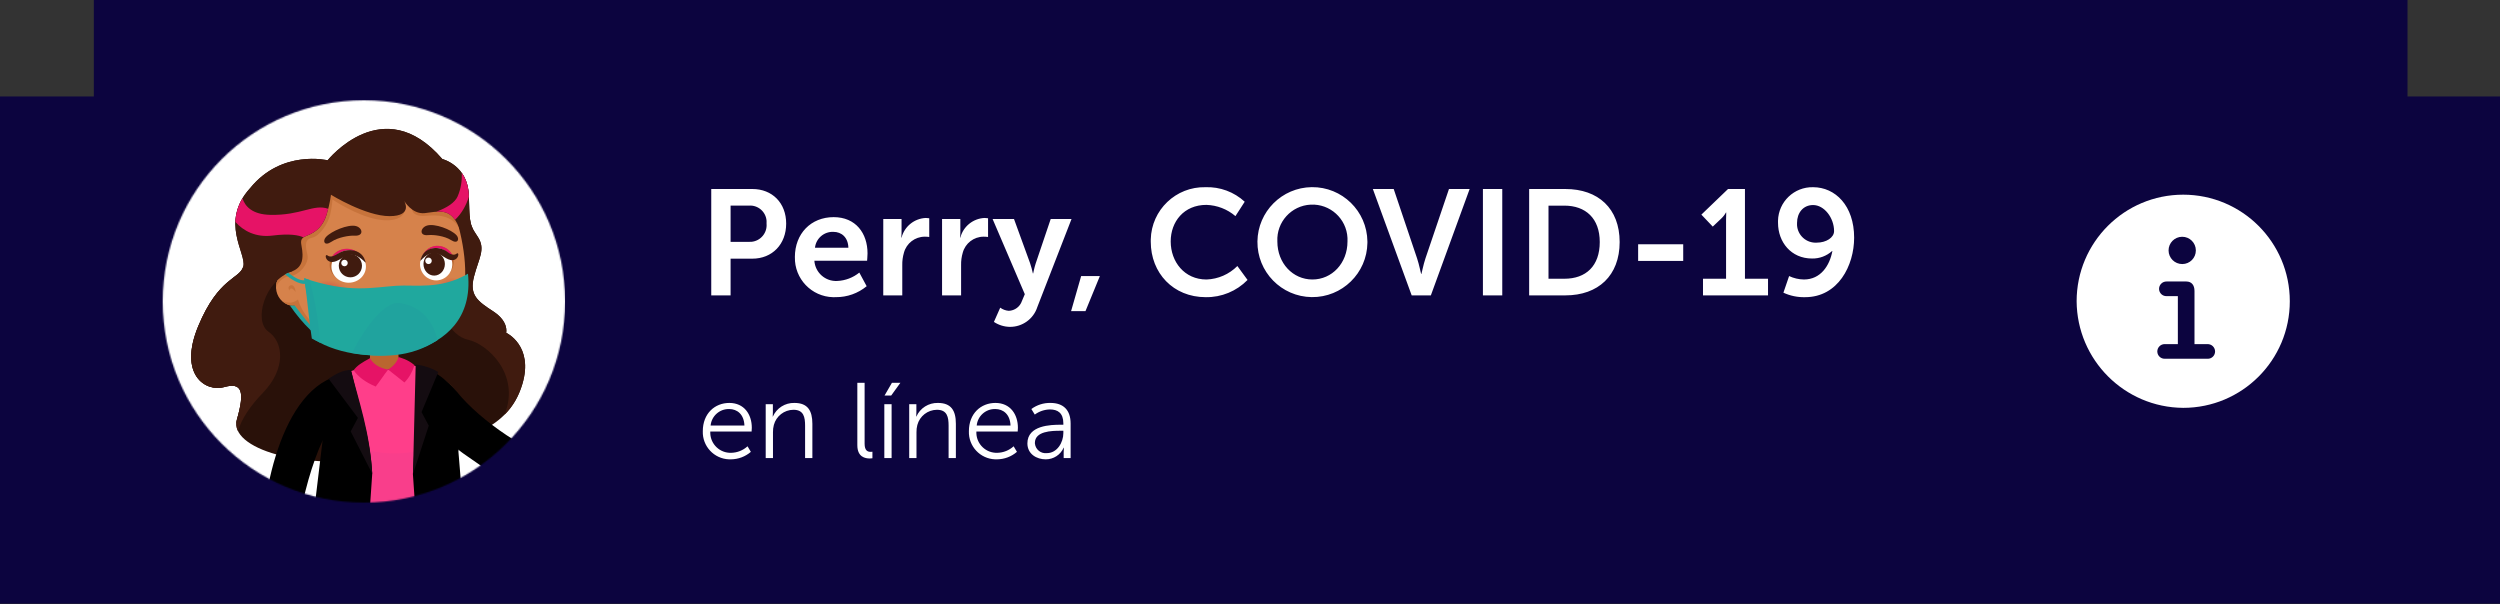 <svg width="100%" height="100%" viewBox="0 0 1920 464" fill="none" xmlns="http://www.w3.org/2000/svg">
<rect x="0" y="0" width="1920" height="464" fill="#333333" stroke="none"/>
<g clip-path="url(#clip0)">
<path d="M1848.97 0H72.06V74.06H0V463.56H1920V74.06H1848.97V0Z" fill="#0C043F"/>
<path d="M546.25 226.85H561.09V198.66H577.77C593.07 198.66 603.78 187.61 603.78 171.73C603.78 155.85 593.08 145.15 577.77 145.15H546.24V226.85H546.25ZM561.09 185.75V157.9H575.23C582.21 157.42 588.25 162.69 588.73 169.66C588.78 170.34 588.77 171.02 588.71 171.7C589.38 178.76 584.21 185.04 577.14 185.71C576.43 185.78 575.72 185.79 575.02 185.74L561.09 185.75ZM610.48 197.49C610.1 214.09 623.25 227.86 639.86 228.24C640.58 228.26 641.29 228.25 642.01 228.21C650.62 228.26 658.97 225.29 665.6 219.81L659.96 209.34C655.15 213.24 649.23 215.5 643.04 215.78C633.91 216.3 626.06 209.37 625.43 200.25H665.93C665.93 200.25 666.26 196.34 666.26 194.61C666.26 179.08 657.17 166.76 640.25 166.76C622.78 166.78 610.46 179.43 610.46 197.5V197.49H610.48ZM625.9 190.26C626.67 183.15 632.79 177.83 639.94 178.06C646.38 178.06 651.33 182.32 651.56 190.26H625.9ZM678.34 226.85H692.95V203.61C692.88 200.39 693.31 197.17 694.22 194.08C696.16 186.84 702.71 181.79 710.21 181.77C711.36 181.77 712.52 181.84 713.66 182V167.62C712.79 167.47 711.91 167.4 711.03 167.39C702.18 167.78 694.63 173.9 692.39 182.46H692.16C692.31 181.08 692.39 179.7 692.39 178.32V168.19H678.35L678.34 226.85ZM723.51 226.85H738.12V203.61C738.05 200.39 738.48 197.17 739.39 194.08C741.33 186.84 747.89 181.79 755.38 181.77C756.53 181.77 757.69 181.84 758.83 182V167.62C757.96 167.47 757.07 167.4 756.18 167.39C747.33 167.78 739.78 173.9 737.54 182.46H737.31C737.46 181.08 737.54 179.7 737.54 178.32V168.19H723.5V226.85H723.51ZM763.33 247.23C766.95 249.64 771.18 250.96 775.53 251.03C785.18 251.14 793.78 244.93 796.7 235.73L822.94 168.18H806.95L795.44 202.24C794.4 205.35 793.48 209.95 793.48 209.95H793.25C792.67 207.26 791.94 204.61 791.06 202.01L778.75 168.18H762.31L787.05 225.94L784.86 231.12C783.4 235.52 779.37 238.55 774.73 238.71C772.36 238.53 770.09 237.69 768.17 236.29L763.33 247.23ZM822.6 238.95H833.65L844.7 212.02H830.32L822.6 238.95ZM883.79 185.65C883.79 209.7 901.05 228.23 926.02 228.23C938.08 228.41 949.69 223.63 958.12 215L950.3 204.3C944 210.64 935.53 214.34 926.6 214.66C909.57 214.66 899.1 200.97 899.1 185.43C899.1 170.24 909.23 157.35 926.49 157.35C934.7 157.6 942.57 160.64 948.81 165.98L955.94 154.93C947.75 147.38 936.92 143.37 925.79 143.77C903.12 143.25 884.31 161.2 883.79 183.88C883.78 184.47 883.78 185.06 883.79 185.65ZM965.71 185.42C965.42 208.74 984.09 227.89 1007.41 228.18C1030.73 228.47 1049.88 209.8 1050.17 186.48C1050.17 186.13 1050.17 185.78 1050.17 185.43C1049.88 162.11 1030.74 143.44 1007.41 143.73C984.5 144.01 966 162.51 965.71 185.42ZM981.01 185.42C980.28 170.55 991.73 157.9 1006.61 157.16C1021.48 156.42 1034.13 167.88 1034.87 182.76C1034.91 183.65 1034.91 184.53 1034.87 185.42C1034.87 202.22 1022.9 214.65 1007.94 214.65C992.98 214.65 981.01 202.22 981.01 185.42ZM1084.17 226.85H1098.9L1128.69 145.15H1112.81L1094.76 198.41C1093.15 203.13 1091.77 210.38 1091.64 210.38H1091.42C1091.31 210.38 1089.92 203.13 1088.31 198.41L1070.36 145.15H1054.35L1084.17 226.85ZM1138.88 226.85H1153.74V145.15H1138.88V226.85ZM1174.39 226.85H1202.24C1227.46 226.85 1243.89 211.66 1243.89 185.89C1243.89 160.11 1227.45 145.16 1202.24 145.16H1174.39V226.85ZM1189.25 214.08V157.93H1201.45C1217.79 157.93 1228.61 167.71 1228.61 185.88C1228.61 204.29 1218.02 214.07 1201.45 214.07L1189.25 214.08ZM1258.09 200.38H1292.71V187.61H1258.09V200.38ZM1307.9 226.85H1357.84V214.08H1340.12V145.15H1327.13L1306.65 164.83L1315.4 174.04L1321.94 167.83C1323.37 166.49 1324.58 164.94 1325.52 163.23H1325.75C1325.75 163.23 1325.62 165.99 1325.62 168.75V214.09H1307.9V226.85ZM1386.34 228.23C1411.65 228.23 1423.98 203.95 1423.98 182.55C1423.98 157.93 1409.48 143.77 1392.45 143.77C1377.9 143.44 1365.84 154.96 1365.51 169.51C1365.5 170.06 1365.5 170.61 1365.52 171.15C1365.52 185.88 1375.51 198.54 1391.62 198.54C1397.31 198.66 1402.82 196.6 1407.04 192.79H1407.27C1405.2 203.97 1398.29 214.65 1385.41 214.65C1381.47 214.59 1377.6 213.69 1374.03 212.02L1369.66 224.79C1374.89 227.21 1380.6 228.38 1386.34 228.23ZM1395.22 186.35C1387.35 186.81 1380.59 180.81 1380.12 172.93C1380.09 172.34 1380.09 171.75 1380.13 171.16C1380.13 163.45 1384.86 157.47 1392.46 157.47C1400.98 157.47 1408.57 167.25 1408.57 177.49C1408.57 182.43 1402.59 186.35 1395.22 186.35Z" fill="white"/>
<path d="M539.75 331.15C539.35 342.68 548.37 352.36 559.9 352.77C560.39 352.79 560.88 352.79 561.37 352.77C566.99 352.72 572.4 350.69 576.66 347.02L574.11 342.75C570.67 345.89 566.2 347.67 561.53 347.76C552.94 348.03 545.76 341.27 545.49 332.68C545.48 332.25 545.48 331.83 545.5 331.4H577.23C577.23 331.4 577.39 329.51 577.39 328.52C577.39 318.25 571.55 309.45 560.13 309.45C548.96 309.45 539.75 317.59 539.75 331.15ZM545.75 326.79C546.46 319.51 552.65 313.99 559.97 314.13C566.13 314.13 571.39 318.16 571.72 326.79H545.75ZM588.06 351.78H593.65V331.97C593.61 330.09 593.83 328.2 594.31 326.38C596.13 319.55 602.28 314.77 609.35 314.71C617.32 314.71 618.31 320.46 618.31 326.96V351.78H623.9V325.48C623.9 315.29 620.28 309.45 610.09 309.45C602.98 309.27 596.46 313.39 593.57 319.89H593.41C593.41 319.89 593.57 318.41 593.57 316.6V310.44H588.06V351.78ZM658.44 342C658.44 351.04 664.52 352.11 667.97 352.11C668.66 352.11 669.34 352.05 670.02 351.95V346.94C669.56 346.99 669.09 347.02 668.62 347.02C666.48 347.02 664.02 346.2 664.02 340.77V294H658.43V342H658.44ZM679.32 303.78H684.42L691.49 294H685L679.32 303.78ZM679.16 351.78H684.75V310.44H679.16V351.78ZM698.27 351.78H703.86V331.97C703.82 330.09 704.04 328.2 704.52 326.38C706.34 319.55 712.49 314.77 719.56 314.71C727.53 314.71 728.52 320.46 728.52 326.96V351.78H734.11V325.48C734.11 315.29 730.49 309.45 720.3 309.45C713.19 309.27 706.67 313.39 703.78 319.89H703.62C703.62 319.89 703.78 318.41 703.78 316.6V310.44H698.27V351.78ZM744.11 331.15C743.71 342.68 752.73 352.36 764.26 352.77C764.75 352.79 765.24 352.79 765.73 352.77C771.35 352.72 776.76 350.69 781.02 347.02L778.47 342.75C775.03 345.89 770.56 347.67 765.89 347.76C757.3 348.03 750.11 341.27 749.85 332.68C749.84 332.25 749.84 331.83 749.86 331.4H781.59C781.59 331.4 781.75 329.51 781.75 328.52C781.75 318.25 775.91 309.45 764.49 309.45C753.31 309.45 744.11 317.59 744.11 331.15ZM750.11 326.79C750.82 319.51 757.01 313.99 764.33 314.13C770.49 314.13 775.75 318.16 776.08 326.79H750.11ZM789.04 340.52C789.04 348.74 796.19 352.77 803.09 352.77C809.07 352.82 814.51 349.29 816.9 343.81H817.06C816.94 344.96 816.89 346.11 816.9 347.26V351.78H822.24V325.31C822.24 314.95 816.73 309.45 806.79 309.45C801.5 309.33 796.32 310.98 792.08 314.13L794.71 318.4C798.09 315.9 802.17 314.52 806.38 314.45C812.3 314.45 816.65 317.16 816.65 325.13V326.2H814.35C807.21 326.22 789.04 326.55 789.04 340.52ZM794.79 340.19C794.79 331.07 807.78 330.82 814.27 330.82H816.65V332.63C816.65 339.78 811.88 348 803.99 348C799.48 348.55 795.39 345.33 794.84 340.83C794.83 340.62 794.81 340.4 794.79 340.19Z" fill="white"/>
<path d="M1676.71 313.23C1721.92 313.23 1758.57 276.58 1758.57 231.37C1758.57 186.16 1721.92 149.51 1676.71 149.51C1631.5 149.51 1594.85 186.16 1594.85 231.37C1595.16 276.45 1631.63 312.93 1676.71 313.23ZM1675.99 202.79C1670.21 202.82 1665.49 198.15 1665.46 192.37C1665.43 186.59 1670.1 181.87 1675.88 181.84C1681.66 181.81 1686.38 186.48 1686.41 192.26C1686.41 192.29 1686.41 192.32 1686.41 192.35C1686.43 198.09 1681.79 202.77 1676.05 202.79C1676.03 202.79 1676.01 202.79 1675.99 202.79ZM1662.67 275.51C1659.59 275.66 1656.97 273.27 1656.82 270.19C1656.82 270.09 1656.81 269.99 1656.81 269.89C1656.85 266.75 1659.42 264.23 1662.56 264.27C1662.59 264.27 1662.63 264.27 1662.66 264.27H1672.59V227.43H1664.01C1660.93 227.58 1658.31 225.19 1658.16 222.11C1658.16 222.01 1658.15 221.91 1658.15 221.81C1658.19 218.67 1660.76 216.15 1663.9 216.19C1663.93 216.19 1663.97 216.19 1664 216.19H1679.09C1683.2 216.19 1685.37 219.08 1685.37 223.42V264.28H1695.3C1698.44 264.17 1701.08 266.64 1701.18 269.78C1701.18 269.82 1701.18 269.86 1701.18 269.9C1701.2 272.99 1698.71 275.51 1695.63 275.53C1695.52 275.53 1695.41 275.53 1695.3 275.52L1662.67 275.51Z" fill="white"/>
<mask id="mask0" mask-type="alpha" maskUnits="userSpaceOnUse" x="125" y="77" width="309" height="309">
<circle cx="279.5" cy="231.5" r="154.5" fill="#C4C4C4"/>
</mask>
<g mask="url(#mask0)">
<rect x="114" y="70" width="320" height="322" fill="white"/>
<path fill-rule="evenodd" clip-rule="evenodd" d="M339.687 122.118C339.687 122.118 359.409 127.051 360.068 150.048C360.728 173.056 360.728 172.397 366.969 181.934C373.21 191.46 367.628 198.371 364.013 212.501C360.398 226.631 366.639 231.235 378.802 239.124C390.965 247.013 388.743 255.561 388.743 255.561C388.743 255.561 410.018 265.417 401.151 294.995C392.273 324.574 367.298 339.033 299.264 350.867C231.229 362.7 175.687 343.966 181.928 322.277C188.18 300.588 185.873 293.358 172.072 297.302C158.272 301.247 136.572 288.095 152.35 250.309C168.128 212.512 184.225 214.489 186.861 204.623C189.488 194.767 168.457 170.44 192.124 144.477C216.44 114.569 251.611 123.117 251.611 123.117C251.611 123.117 294.33 69.532 339.687 122.118Z" fill="#291109"/>
<path fill-rule="evenodd" clip-rule="evenodd" d="M263.646 379.669C263.646 379.669 243.902 402.092 241.244 439.645C238.586 477.197 246.9 526.073 246.9 526.073C246.9 526.073 258.17 531.144 288.62 532.037C319.06 532.931 338.591 529.954 338.591 529.954C338.591 529.954 354.571 459.612 350.095 428.619C345.619 397.627 329.798 379.372 329.798 379.372C329.798 379.372 271.556 369.909 263.646 379.669Z" fill="#06546E"/>
<path fill-rule="evenodd" clip-rule="evenodd" d="M216.269 340.735C207.689 361.414 204.202 386.899 206.881 435.626C206.881 435.626 197.599 451.553 196.206 458.613C195.239 463.514 197.089 465.587 199.045 461.834C199.874 460.239 201.14 456.018 202.458 454.2C201.778 456.497 198.875 467.352 201.873 468.128C204.882 468.905 203.989 464.248 208.082 455.572C206.381 461.707 204.84 469.468 207.657 470.563C210.475 471.658 211.378 459.91 212.814 457.145C212.41 460.76 212.41 469.776 215.663 469.021C218.906 468.267 218.087 459.346 219.427 456.316L223.712 447.842C224.53 448.342 227.592 453.839 228.719 454.317C229.814 454.775 231.08 454.222 231.133 450.734C231.175 445.014 224.945 437.157 224.945 437.157C219.31 405.303 234.439 349.326 259.531 318.673C262.635 314.878 270.567 301.375 263.507 295.942C259.446 293.433 263.093 287.171 258.904 288.67C240.181 295.357 220.745 329.912 216.269 340.735Z" fill="#D6824B"/>
<path fill-rule="evenodd" clip-rule="evenodd" d="M201.545 430.969L226.169 430.033C226.371 409.417 237.439 345.774 259.532 318.683C262.637 314.888 270.568 301.385 263.508 295.963C259.447 293.453 263.094 287.191 258.905 288.69C212.506 302.448 198.451 392.055 201.545 430.969Z" fill="black"/>
<path fill-rule="evenodd" clip-rule="evenodd" d="M284.507 258.038L305.058 261.632L306.791 282.045L295.617 284.342L283.922 284.033L284.507 258.038Z" fill="#BA662F"/>
<path fill-rule="evenodd" clip-rule="evenodd" d="M359.144 346.433C375.974 357.831 390.041 366.762 430.708 376.331C437.895 387.515 442.382 389.855 449.729 390.514C455.417 391.024 456.491 389.015 460.212 386.208C464.848 382.72 470.78 377.553 461.913 369.239C463.274 369.239 465.305 368.941 467.697 368.218C476.267 365.635 475.448 360.127 472.428 360.308C469.069 360.521 466.815 362.658 452.589 363.253C421.001 360.308 371.998 331.474 349.522 299.801C346.747 295.878 336.03 284.874 329.055 290.136C312.862 305.213 347.076 338.257 359.144 346.433Z" fill="#C7733B"/>
<path fill-rule="evenodd" clip-rule="evenodd" d="M355.774 348.23C371.637 358.979 388.893 373.609 424.511 382.572C426.977 377.681 432.336 363.253 434.547 357.289C405.798 347.603 369.787 324.234 350.735 300.737C346.216 295.155 330.427 280.78 323.878 286.979C307.675 302.045 343.718 340.054 355.774 348.23Z" fill="black"/>
<path fill-rule="evenodd" clip-rule="evenodd" d="M255.555 292.688C255.555 292.688 262.445 287.362 271.588 284.342C276.022 282.885 287.749 284.31 298.084 283.832C308.864 283.332 318.189 280.961 318.231 280.929C326.078 281.323 337.326 303.033 342.058 318.747C347.65 333.25 344.865 341.798 332.585 350.463C331.585 360.096 330.596 369.739 329.597 379.372C329.597 379.372 320.655 385.931 300.391 387.122C280.126 388.313 263.434 379.669 263.434 379.669C263.434 379.669 246.752 304.564 255.555 292.688Z" fill="#FF3E8A"/>
<path fill-rule="evenodd" clip-rule="evenodd" d="M341.685 317.556L342.057 318.758C347.649 333.26 344.864 341.808 332.584 350.473C331.584 360.106 330.596 369.749 329.596 379.382C329.596 379.382 320.655 385.942 300.39 387.132C280.125 388.323 263.433 379.679 263.433 379.679C263.433 379.679 258 355.215 254.97 332.005C254.97 332.005 276.585 351.855 312.755 347.656C348.925 343.445 342.355 323.255 341.685 317.556Z" fill="#F93E8B"/>
<path fill-rule="evenodd" clip-rule="evenodd" d="M284.123 275.114C286.675 279.717 291.682 282.737 298.083 283.832C301.666 281.535 304.813 278.441 306.121 274.199C307.779 274.869 312.84 275.805 318.337 280.43C316.615 285.831 313.914 290.509 310.597 293.73C306.429 290.434 302.251 287.128 298.083 283.832C294.436 288.531 292.193 292.178 288.546 296.877C280.827 293.677 275.107 289.446 271.588 284.332C274.31 280.653 278.02 278.41 284.123 275.114Z" fill="#E61366"/>
<path fill-rule="evenodd" clip-rule="evenodd" d="M421.341 402.22C419.651 403.166 417.524 402.56 416.578 400.88C415.632 399.2 416.238 397.063 417.918 396.117L591.933 300.237C595.622 298.206 596.887 301.141 593.74 302.959L421.341 402.22Z" fill="#336699"/>
<path fill-rule="evenodd" clip-rule="evenodd" d="M269.749 285.373C277.372 317.418 284.283 336.343 285.878 363.806C281.7 424.93 277.521 486.064 273.343 547.188C267.676 547.422 236.992 543.403 223.766 538.044L247.635 339.171C246.093 327.348 238.98 324.031 237.428 312.198C239.193 301.885 253.397 287.425 269.749 285.373Z" fill="black"/>
<path fill-rule="evenodd" clip-rule="evenodd" d="M269.536 284.129C275.511 308.264 284.038 331.506 285.877 363.817L269.344 331.336L274.884 320.938L252.344 290.838C258.266 287.064 262.816 284.268 269.536 284.129Z" fill="#140C11"/>
<path fill-rule="evenodd" clip-rule="evenodd" d="M321.92 281.929C320.325 309.392 318.73 336.854 317.125 364.317C321.303 425.441 325.482 486.575 329.65 547.699C335.316 547.933 354.784 544.881 368.01 539.534L352.062 346.817C353.604 334.994 352.913 318.663 354.454 306.829C352.7 302.321 338.272 283.971 321.92 281.929Z" fill="black"/>
<path fill-rule="evenodd" clip-rule="evenodd" d="M319.253 280.015L317.137 364.189L329.289 326.892L323.75 316.494L336.593 285.714C330.831 282.173 323.473 280.281 319.253 280.015Z" fill="#140C11"/>
<path fill-rule="evenodd" clip-rule="evenodd" d="M360.696 165.73C361.333 173.641 362.673 175.384 366.968 181.934C373.209 191.46 367.628 198.371 364.013 212.501C360.398 226.631 366.639 231.235 378.802 239.124C390.965 247.013 388.743 255.561 388.743 255.561C388.743 255.561 410.018 265.417 401.151 294.995C398.407 304.149 394.123 311.847 387.499 318.471C400.055 287.106 373.805 263.981 359.654 260.973C344.205 257.687 337.996 235.775 337.996 235.775L352.243 174.045C352.232 174.045 355.592 170.377 360.696 165.73Z" fill="#401B0F"/>
<path d="M226.285 234.626C210.55 235.094 206.956 213.203 219.651 209.343C208.679 174.183 229.698 136.386 275.214 128.242C306.717 122.607 342.398 136.705 352.233 174.045C358.835 199.104 359.611 224.313 350.883 241.239C329.597 282.492 243.584 278.537 226.285 234.626Z" fill="#D6824B"/>
<path fill-rule="evenodd" clip-rule="evenodd" d="M266.772 220.422C276.596 227.545 280.488 238.943 275.437 245.875C270.387 252.796 258.32 252.626 248.496 245.492C238.672 238.358 234.78 226.971 239.831 220.039C244.881 213.118 256.948 213.288 266.772 220.422Z" fill="#D6824B"/>
<path fill-rule="evenodd" clip-rule="evenodd" d="M266.452 220.443C276.064 227.418 279.87 238.55 274.937 245.322C270.003 252.095 258.212 251.925 248.59 244.961C238.968 237.997 235.173 226.844 240.106 220.082C245.039 213.309 256.841 213.469 266.452 220.443Z" fill="#D6814B"/>
<path fill-rule="evenodd" clip-rule="evenodd" d="M266.135 220.464C275.533 227.268 279.244 238.166 274.428 244.779C269.611 251.403 258.075 251.233 248.677 244.429C239.278 237.624 235.567 226.726 240.384 220.113C245.2 213.489 256.736 213.659 266.135 220.464Z" fill="#D6804B"/>
<path fill-rule="evenodd" clip-rule="evenodd" d="M265.815 220.485C274.991 227.141 278.627 237.773 273.928 244.237C269.228 250.702 257.958 250.542 248.772 243.897C239.597 237.241 235.95 226.609 240.66 220.145C245.37 213.681 256.629 213.84 265.815 220.485Z" fill="#D67F4B"/>
<path fill-rule="evenodd" clip-rule="evenodd" d="M265.497 220.506C274.46 226.992 278.022 237.38 273.418 243.684C268.836 250 257.832 249.84 248.869 243.355C239.906 236.869 236.344 226.482 240.937 220.177C245.53 213.861 256.524 214.021 265.497 220.506Z" fill="#D67E4A"/>
<path fill-rule="evenodd" clip-rule="evenodd" d="M265.168 220.528C273.918 226.854 277.395 236.987 272.918 243.143C268.442 249.299 257.704 249.15 248.964 242.824C240.214 236.498 236.738 226.365 241.214 220.209C245.69 214.053 256.418 214.202 265.168 220.528Z" fill="#D57D4A"/>
<path fill-rule="evenodd" clip-rule="evenodd" d="M264.847 220.56C273.385 226.726 276.776 236.604 272.406 242.611C268.047 248.618 257.585 248.469 249.048 242.302C240.51 236.136 237.129 226.259 241.488 220.251C245.848 214.244 256.32 214.383 264.847 220.56Z" fill="#D57C4A"/>
<path fill-rule="evenodd" clip-rule="evenodd" d="M264.53 220.581C272.855 226.599 276.162 236.21 271.919 242.058C267.667 247.905 257.47 247.767 249.156 241.76C240.831 235.753 237.535 226.131 241.778 220.283C246.02 214.425 256.205 214.563 264.53 220.581Z" fill="#D57C4A"/>
<path fill-rule="evenodd" clip-rule="evenodd" d="M264.21 220.603C272.311 226.461 275.544 235.817 271.408 241.516C267.272 247.215 257.342 247.077 249.24 241.229C241.138 235.381 237.906 226.015 242.042 220.316C246.178 214.617 256.108 214.745 264.21 220.603Z" fill="#D57B4A"/>
<path fill-rule="evenodd" clip-rule="evenodd" d="M263.891 220.624C271.78 226.323 274.927 235.424 270.908 240.974C266.889 246.513 257.225 246.385 249.336 240.697C241.447 234.999 238.3 225.887 242.318 220.348C246.337 214.798 256.002 214.936 263.891 220.624Z" fill="#D57A4A"/>
<path fill-rule="evenodd" clip-rule="evenodd" d="M263.573 220.645C271.249 226.185 274.311 235.041 270.399 240.421C266.497 245.811 257.098 245.684 249.422 240.155C241.745 234.616 238.683 225.759 242.585 220.38C246.498 214.989 255.896 215.117 263.573 220.645Z" fill="#D5794A"/>
<path fill-rule="evenodd" clip-rule="evenodd" d="M263.253 220.667C270.717 226.046 273.694 234.648 269.898 239.879C266.102 245.11 256.98 244.993 249.516 239.623C242.053 234.254 239.076 225.642 242.871 220.411C246.667 215.17 255.789 215.297 263.253 220.667Z" fill="#D57849"/>
<path fill-rule="evenodd" clip-rule="evenodd" d="M262.923 220.687C270.164 225.908 273.066 234.254 269.388 239.336C265.709 244.418 256.852 244.301 249.601 239.092C242.361 233.871 239.458 225.525 243.137 220.443C246.826 215.361 255.683 215.478 262.923 220.687Z" fill="#D57749"/>
<path fill-rule="evenodd" clip-rule="evenodd" d="M262.616 220.709C269.644 225.77 272.461 233.861 268.9 238.794C265.338 243.727 256.737 243.61 249.709 238.56C242.681 233.499 239.863 225.408 243.425 220.475C246.987 215.552 255.588 215.659 262.616 220.709Z" fill="#D47649"/>
<path fill-rule="evenodd" clip-rule="evenodd" d="M262.286 220.741C269.101 225.632 271.833 233.478 268.378 238.252C264.933 243.026 256.597 242.919 249.793 238.029C242.978 233.127 240.245 225.291 243.701 220.518C247.146 215.733 255.47 215.84 262.286 220.741Z" fill="#D47549"/>
<path fill-rule="evenodd" clip-rule="evenodd" d="M261.965 220.762C268.568 225.504 271.215 233.085 267.877 237.71C264.538 242.335 256.479 242.229 249.887 237.497C243.285 232.755 240.638 225.175 243.965 220.55C247.315 215.925 255.374 216.021 261.965 220.762Z" fill="#D47449"/>
<path fill-rule="evenodd" clip-rule="evenodd" d="M261.648 220.784C268.038 225.355 270.6 232.691 267.378 237.168C264.157 241.633 256.364 241.537 249.984 236.966C243.594 232.383 241.032 225.058 244.254 220.582C247.475 216.105 255.268 216.201 261.648 220.784Z" fill="#D47349"/>
<path fill-rule="evenodd" clip-rule="evenodd" d="M261.329 220.805C267.495 225.217 269.983 232.298 266.879 236.615C263.774 240.931 256.247 240.836 250.08 236.423C243.913 232.001 241.426 224.93 244.53 220.614C247.635 216.297 255.162 216.393 261.329 220.805Z" fill="#D47249"/>
<path fill-rule="evenodd" clip-rule="evenodd" d="M261.01 220.826C266.953 225.079 269.367 231.916 266.368 236.073C263.381 240.23 256.119 240.145 250.165 235.892C244.211 231.639 241.808 224.803 244.796 220.646C247.794 216.489 255.056 216.574 261.01 220.826Z" fill="#D47148"/>
<path fill-rule="evenodd" clip-rule="evenodd" d="M260.691 220.847C266.422 224.951 268.75 231.522 265.869 235.53C262.987 239.538 256.002 239.453 250.261 235.36C244.52 231.267 242.202 224.685 245.083 220.688C247.964 216.669 254.95 216.754 260.691 220.847Z" fill="#D47048"/>
<path fill-rule="evenodd" clip-rule="evenodd" d="M260.371 220.869C265.889 224.803 268.132 231.129 265.368 234.978C262.604 238.827 255.884 238.752 250.356 234.818C244.838 230.884 242.594 224.558 245.359 220.71C248.123 216.861 254.842 216.935 260.371 220.869Z" fill="#D46F48"/>
<path fill-rule="evenodd" clip-rule="evenodd" d="M260.043 220.89C265.349 224.675 267.507 230.735 264.849 234.435C262.202 238.135 255.748 238.06 250.443 234.286C245.137 230.512 242.979 224.441 245.626 220.741C248.284 217.051 254.738 217.115 260.043 220.89Z" fill="#D36F48"/>
<path fill-rule="evenodd" clip-rule="evenodd" d="M259.734 220.922C264.827 224.536 266.9 230.352 264.359 233.903C261.818 237.444 255.63 237.38 250.548 233.765C245.455 230.14 243.382 224.334 245.913 220.783C248.443 217.232 254.631 217.296 259.734 220.922Z" fill="#D36E48"/>
<path fill-rule="evenodd" clip-rule="evenodd" d="M259.404 220.943C264.284 224.409 266.272 229.959 263.848 233.35C261.424 236.742 255.502 236.678 250.632 233.223C245.752 229.756 243.764 224.207 246.188 220.815C248.602 217.423 254.524 217.476 259.404 220.943Z" fill="#D36D48"/>
<path fill-rule="evenodd" clip-rule="evenodd" d="M259.086 220.964C263.743 224.271 265.656 229.565 263.349 232.808C261.032 236.04 255.386 235.987 250.718 232.691C246.062 229.385 244.148 224.09 246.455 220.847C248.773 217.604 254.418 217.668 259.086 220.964Z" fill="#D36C47"/>
<path fill-rule="evenodd" clip-rule="evenodd" d="M258.766 220.985C263.21 224.122 265.039 229.172 262.849 232.266C260.648 235.349 255.268 235.296 250.824 232.159C246.38 229.023 244.551 223.973 246.741 220.879C248.931 217.795 254.322 217.849 258.766 220.985Z" fill="#D36B47"/>
<path fill-rule="evenodd" clip-rule="evenodd" d="M258.436 221.006C262.667 223.983 264.411 228.778 262.338 231.713C260.254 234.647 255.14 234.594 250.908 231.617C246.677 228.629 244.933 223.834 247.017 220.91C249.09 217.987 254.215 218.029 258.436 221.006Z" fill="#D36A47"/>
<path fill-rule="evenodd" clip-rule="evenodd" d="M258.129 221.028C262.148 223.846 263.818 228.396 261.84 231.171C259.873 233.946 255.025 233.914 251.006 231.086C246.987 228.258 245.328 223.718 247.295 220.943C249.262 218.168 254.11 218.211 258.129 221.028Z" fill="#D36947"/>
<path fill-rule="evenodd" clip-rule="evenodd" d="M257.799 221.049C261.605 223.707 263.179 228.002 261.329 230.618C259.479 233.244 254.896 233.202 251.09 230.544C247.284 227.875 245.71 223.59 247.56 220.964C249.421 218.359 254.003 218.391 257.799 221.049Z" fill="#D36847"/>
<path fill-rule="evenodd" clip-rule="evenodd" d="M257.479 221.081C261.073 223.58 262.561 227.62 260.828 230.087C259.084 232.553 254.768 232.532 251.185 230.023C247.591 227.524 246.092 223.484 247.836 221.017C249.579 218.54 253.896 218.572 257.479 221.081Z" fill="#D26747"/>
<path fill-rule="evenodd" clip-rule="evenodd" d="M257.161 221.103C260.531 223.452 261.956 227.227 260.329 229.545C258.702 231.862 254.651 231.841 251.281 229.491C247.911 227.152 246.497 223.367 248.123 221.05C249.739 218.732 253.79 218.753 257.161 221.103Z" fill="#D26647"/>
<path fill-rule="evenodd" clip-rule="evenodd" d="M256.842 221.124C260 223.303 261.339 226.833 259.819 229.002C258.309 231.16 254.524 231.15 251.366 228.96C248.209 226.78 246.88 223.25 248.389 221.081C249.899 218.912 253.684 218.934 256.842 221.124Z" fill="#D26546"/>
<path fill-rule="evenodd" clip-rule="evenodd" d="M256.523 221.145C259.457 223.165 260.712 226.44 259.319 228.449C257.916 230.458 254.407 230.448 251.462 228.417C248.517 226.397 247.262 223.122 248.666 221.113C250.069 219.103 253.588 219.125 256.523 221.145Z" fill="#D26446"/>
<path fill-rule="evenodd" clip-rule="evenodd" d="M256.204 221.166C258.925 223.027 260.106 226.046 258.819 227.907C257.533 229.757 254.29 229.757 251.568 227.886C248.846 226.025 247.666 223.006 248.953 221.145C250.228 219.295 253.482 219.306 256.204 221.166Z" fill="#D26346"/>
<path fill-rule="evenodd" clip-rule="evenodd" d="M255.885 221.188C258.394 222.889 259.478 225.653 258.319 227.365C257.15 229.066 254.162 229.066 251.664 227.355C249.154 225.643 248.07 222.878 249.229 221.177C250.388 219.476 253.375 219.487 255.885 221.188Z" fill="#D26246"/>
<path fill-rule="evenodd" clip-rule="evenodd" d="M255.556 221.208C257.852 222.75 258.862 225.27 257.81 226.812C256.757 228.364 254.046 228.364 251.75 226.812C249.453 225.259 248.443 222.75 249.506 221.208C250.548 219.667 253.27 219.667 255.556 221.208Z" fill="#D26246"/>
<path fill-rule="evenodd" clip-rule="evenodd" d="M255.247 221.24C257.331 222.622 258.256 224.887 257.31 226.28C256.364 227.672 253.929 227.683 251.845 226.29C249.761 224.908 248.836 222.643 249.782 221.251C250.718 219.847 253.163 219.847 255.247 221.24Z" fill="#D26146"/>
<path fill-rule="evenodd" clip-rule="evenodd" d="M254.929 221.262C256.79 222.485 257.63 224.494 256.811 225.738C255.982 226.982 253.802 226.993 251.941 225.76C250.081 224.526 249.241 222.527 250.06 221.283C250.878 220.039 253.058 220.029 254.929 221.262Z" fill="#D16046"/>
<path fill-rule="evenodd" clip-rule="evenodd" d="M254.599 221.283C256.247 222.346 257.002 224.1 256.29 225.185C255.577 226.269 253.663 226.29 252.016 225.217C250.368 224.153 249.602 222.399 250.314 221.315C251.037 220.23 252.951 220.209 254.599 221.283Z" fill="#D15F45"/>
<path fill-rule="evenodd" clip-rule="evenodd" d="M254.279 221.304C255.714 222.218 256.395 223.707 255.789 224.643C255.193 225.578 253.545 225.599 252.11 224.685C250.675 223.771 249.994 222.282 250.59 221.347C251.206 220.411 252.854 220.39 254.279 221.304Z" fill="#D15E45"/>
<path fill-rule="evenodd" clip-rule="evenodd" d="M253.96 221.326C255.183 222.07 255.779 223.314 255.289 224.101C254.811 224.877 253.418 224.909 252.206 224.154C250.983 223.399 250.388 222.166 250.877 221.379C251.366 220.603 252.738 220.581 253.96 221.326Z" fill="#D15D45"/>
<path fill-rule="evenodd" clip-rule="evenodd" d="M253.642 221.347C254.641 221.932 255.162 222.921 254.79 223.548C254.418 224.175 253.312 224.207 252.302 223.612C251.292 223.016 250.782 222.038 251.154 221.411C251.526 220.784 252.642 220.762 253.642 221.347Z" fill="#D15C45"/>
<path fill-rule="evenodd" clip-rule="evenodd" d="M338.347 215.595C330.129 220.454 325.153 230.831 327.258 238.773C329.363 246.715 337.731 249.203 345.949 244.334C354.168 239.475 359.133 229.098 357.039 221.156C354.933 213.224 346.566 210.736 338.347 215.595Z" fill="#D6824B"/>
<path fill-rule="evenodd" clip-rule="evenodd" d="M338.559 215.691C330.521 220.443 325.662 230.586 327.714 238.348C329.766 246.109 337.942 248.544 345.991 243.791C354.028 239.039 358.887 228.896 356.846 221.134C354.783 213.373 346.607 210.938 338.559 215.691Z" fill="#D6814B"/>
<path fill-rule="evenodd" clip-rule="evenodd" d="M338.783 215.786C330.926 220.422 326.163 230.341 328.162 237.922C330.161 245.503 338.167 247.884 346.024 243.249C353.881 238.613 358.644 228.693 356.634 221.113C354.646 213.522 346.64 211.14 338.783 215.786Z" fill="#D6804B"/>
<path fill-rule="evenodd" clip-rule="evenodd" d="M338.995 215.872C331.319 220.401 326.672 230.087 328.629 237.497C330.585 244.908 338.4 247.236 346.065 242.707C353.742 238.178 358.388 228.492 356.442 221.081C354.486 213.671 346.671 211.342 338.995 215.872Z" fill="#D67F4B"/>
<path fill-rule="evenodd" clip-rule="evenodd" d="M339.22 215.967C331.724 220.39 327.184 229.831 329.098 237.072C331.001 244.302 338.624 246.577 346.12 242.154C353.615 237.731 358.155 228.279 356.252 221.049C354.338 213.819 346.715 211.544 339.22 215.967Z" fill="#D67E4A"/>
<path fill-rule="evenodd" clip-rule="evenodd" d="M339.432 216.063C332.117 220.379 327.684 229.587 329.544 236.646C331.394 243.706 338.837 245.917 346.152 241.611C353.467 237.295 357.9 228.087 356.039 221.028C354.189 213.968 346.747 211.746 339.432 216.063Z" fill="#D57D4A"/>
<path fill-rule="evenodd" clip-rule="evenodd" d="M339.644 216.159C332.51 220.358 328.182 229.342 329.99 236.221C331.797 243.1 339.059 245.269 346.193 241.059C353.327 236.859 357.644 227.875 355.836 220.996C354.04 214.117 346.778 211.948 339.644 216.159Z" fill="#D57C4A"/>
<path fill-rule="evenodd" clip-rule="evenodd" d="M339.869 216.243C332.915 220.336 328.705 229.087 330.459 235.785C332.224 242.483 339.295 244.599 346.248 240.506C353.201 236.412 357.422 227.662 355.657 220.953C353.892 214.266 346.822 212.16 339.869 216.243Z" fill="#D57C4A"/>
<path fill-rule="evenodd" clip-rule="evenodd" d="M340.08 216.339C333.307 220.316 329.203 228.843 330.915 235.371C332.627 241.899 339.516 243.951 346.289 239.974C353.062 235.987 357.176 227.471 355.464 220.943C353.742 214.415 346.852 212.363 340.08 216.339Z" fill="#D57B4A"/>
<path fill-rule="evenodd" clip-rule="evenodd" d="M340.293 216.435C333.701 220.305 329.703 228.598 331.372 234.946C333.031 241.293 339.74 243.292 346.332 239.422C352.924 235.552 356.921 227.259 355.252 220.911C353.593 214.564 346.895 212.565 340.293 216.435Z" fill="#D57A4A"/>
<path fill-rule="evenodd" clip-rule="evenodd" d="M340.517 216.531C334.106 220.295 330.214 228.354 331.831 234.52C333.447 240.697 339.964 242.643 346.375 238.879C352.786 235.116 356.678 227.057 355.062 220.89C353.446 214.713 346.928 212.767 340.517 216.531Z" fill="#D5794A"/>
<path fill-rule="evenodd" clip-rule="evenodd" d="M340.729 216.616C334.499 220.273 330.713 228.088 332.287 234.084C333.85 240.081 340.187 241.973 346.417 238.326C352.647 234.669 356.432 226.854 354.859 220.858C353.296 214.861 346.959 212.969 340.729 216.616Z" fill="#D57849"/>
<path fill-rule="evenodd" clip-rule="evenodd" d="M340.951 216.711C334.902 220.252 331.223 227.843 332.743 233.669C334.264 239.485 340.409 241.324 346.459 237.784C352.508 234.243 356.187 226.652 354.667 220.826C353.146 215.01 347.001 213.171 340.951 216.711Z" fill="#D57749"/>
<path fill-rule="evenodd" clip-rule="evenodd" d="M341.165 216.807C335.296 220.241 331.724 227.598 333.202 233.244C334.68 238.89 340.634 240.676 346.502 237.242C352.371 233.807 355.944 226.45 354.466 220.804C352.999 215.159 347.034 213.373 341.165 216.807Z" fill="#D47649"/>
<path fill-rule="evenodd" clip-rule="evenodd" d="M341.378 216.892C335.69 220.219 332.223 227.343 333.648 232.808C335.073 238.273 340.846 240.006 346.534 236.678C352.222 233.35 355.688 226.227 354.264 220.762C352.839 215.307 347.076 213.574 341.378 216.892Z" fill="#D47549"/>
<path fill-rule="evenodd" clip-rule="evenodd" d="M341.6 216.988C336.093 220.199 332.733 227.099 334.115 232.383C335.487 237.678 341.079 239.347 346.587 236.136C352.094 232.926 355.454 226.025 354.082 220.741C352.7 215.457 347.108 213.777 341.6 216.988Z" fill="#D47449"/>
<path fill-rule="evenodd" clip-rule="evenodd" d="M341.814 217.084C336.487 220.188 333.244 226.855 334.573 231.969C335.902 237.083 341.303 238.709 346.63 235.605C351.957 232.5 355.199 225.834 353.87 220.72C352.541 215.606 347.151 213.979 341.814 217.084Z" fill="#D47349"/>
<path fill-rule="evenodd" clip-rule="evenodd" d="M342.037 217.179C336.891 220.177 333.755 226.599 335.031 231.543C336.317 236.476 341.527 238.05 346.673 235.052C351.819 232.053 354.955 225.632 353.679 220.688C352.403 215.744 347.183 214.181 342.037 217.179Z" fill="#D47249"/>
<path fill-rule="evenodd" clip-rule="evenodd" d="M342.249 217.264C337.283 220.145 334.253 226.344 335.476 231.107C336.709 235.87 341.738 237.38 346.714 234.499C351.679 231.617 354.709 225.419 353.476 220.656C352.243 215.903 347.214 214.383 342.249 217.264Z" fill="#D47148"/>
<path fill-rule="evenodd" clip-rule="evenodd" d="M342.472 217.36C337.677 220.135 334.764 226.099 335.944 230.682C337.124 235.264 341.972 236.731 346.757 233.956C351.541 231.181 354.465 225.217 353.285 220.634C352.105 216.052 347.246 214.585 342.472 217.36Z" fill="#D47048"/>
<path fill-rule="evenodd" clip-rule="evenodd" d="M342.685 217.455C338.082 220.124 335.264 225.855 336.402 230.267C337.539 234.669 342.196 236.083 346.8 233.414C351.404 230.745 354.221 225.015 353.083 220.613C351.946 216.201 347.289 214.787 342.685 217.455Z" fill="#D46F48"/>
<path fill-rule="evenodd" clip-rule="evenodd" d="M342.898 217.552C338.475 220.103 335.774 225.611 336.859 229.842C337.943 234.074 342.419 235.424 346.842 232.873C351.265 230.321 353.976 224.813 352.881 220.582C351.797 216.35 347.321 214.989 342.898 217.552Z" fill="#D36F48"/>
<path fill-rule="evenodd" clip-rule="evenodd" d="M343.123 217.636C338.88 220.082 336.275 225.355 337.317 229.406C338.359 233.457 342.644 234.764 346.886 232.319C351.128 229.874 353.733 224.6 352.691 220.549C351.649 216.499 347.365 215.191 343.123 217.636Z" fill="#D36E48"/>
<path fill-rule="evenodd" clip-rule="evenodd" d="M343.333 217.732C339.272 220.071 336.784 225.1 337.772 228.981C338.761 232.862 342.865 234.106 346.927 231.767C350.988 229.427 353.487 224.388 352.498 220.518C351.498 216.648 347.394 215.393 343.333 217.732Z" fill="#D36D48"/>
<path fill-rule="evenodd" clip-rule="evenodd" d="M343.546 217.828C339.665 220.05 337.273 224.855 338.219 228.566C339.166 232.266 343.078 233.457 346.959 231.235C350.84 229.012 353.221 224.207 352.286 220.507C351.35 216.796 347.437 215.605 343.546 217.828Z" fill="#D36C47"/>
<path fill-rule="evenodd" clip-rule="evenodd" d="M343.77 217.923C340.07 220.039 337.795 224.611 338.688 228.14C339.592 231.67 343.313 232.808 347.024 230.681C350.724 228.566 352.999 223.994 352.106 220.464C351.202 216.945 347.47 215.807 343.77 217.923Z" fill="#D36B47"/>
<path fill-rule="evenodd" clip-rule="evenodd" d="M343.982 218.008C340.463 220.018 338.294 224.356 339.145 227.705C339.995 231.054 343.546 232.138 347.055 230.129C350.574 228.12 352.754 223.782 351.903 220.433C351.053 217.094 347.501 216.01 343.982 218.008Z" fill="#D36A47"/>
<path fill-rule="evenodd" clip-rule="evenodd" d="M344.206 218.105C340.857 219.997 338.805 224.112 339.603 227.28C340.4 230.448 343.76 231.48 347.098 229.587C350.437 227.695 352.499 223.58 351.702 220.412C350.904 217.243 347.545 216.212 344.206 218.105Z" fill="#D36947"/>
<path fill-rule="evenodd" clip-rule="evenodd" d="M344.419 218.2C341.261 219.986 339.305 223.867 340.059 226.855C340.814 229.853 343.983 230.82 347.151 229.034C350.309 227.248 352.265 223.367 351.51 220.38C350.755 217.392 347.576 216.414 344.419 218.2Z" fill="#D36847"/>
<path fill-rule="evenodd" clip-rule="evenodd" d="M344.631 218.296C341.654 219.976 339.804 223.623 340.516 226.44C341.218 229.258 344.216 230.183 347.182 228.503C350.159 226.823 352.009 223.176 351.307 220.359C350.606 217.541 347.618 216.616 344.631 218.296Z" fill="#D26747"/>
<path fill-rule="evenodd" clip-rule="evenodd" d="M344.854 218.381C342.058 219.944 340.314 223.357 340.973 226.004C341.633 228.641 344.439 229.512 347.236 227.95C350.032 226.387 351.775 222.974 351.116 220.326C350.446 217.69 347.65 216.818 344.854 218.381Z" fill="#D26647"/>
<path fill-rule="evenodd" clip-rule="evenodd" d="M345.067 218.476C342.451 219.933 340.814 223.112 341.431 225.578C342.037 228.045 344.663 228.853 347.278 227.397C349.894 225.94 351.521 222.761 350.915 220.294C350.298 217.838 347.682 217.02 345.067 218.476Z" fill="#D26546"/>
<path fill-rule="evenodd" clip-rule="evenodd" d="M345.279 218.571C342.845 219.922 341.324 222.867 341.888 225.153C342.441 227.439 344.875 228.204 347.321 226.854C349.756 225.503 351.276 222.558 350.712 220.273C350.16 217.987 347.725 217.221 345.279 218.571Z" fill="#D26446"/>
<path fill-rule="evenodd" clip-rule="evenodd" d="M345.503 218.667C343.249 219.911 341.835 222.623 342.345 224.738C342.856 226.854 345.11 227.556 347.364 226.323C349.618 225.079 351.032 222.367 350.521 220.252C350 218.125 347.757 217.423 345.503 218.667Z" fill="#D26346"/>
<path fill-rule="evenodd" clip-rule="evenodd" d="M345.715 218.753C343.642 219.88 342.334 222.367 342.802 224.302C343.27 226.238 345.322 226.886 347.406 225.759C349.479 224.632 350.787 222.144 350.319 220.209C349.851 218.285 347.788 217.626 345.715 218.753Z" fill="#D26246"/>
<path fill-rule="evenodd" clip-rule="evenodd" d="M345.939 218.848C344.046 219.869 342.845 222.123 343.26 223.877C343.674 225.632 345.556 226.238 347.449 225.217C349.341 224.196 350.543 221.942 350.128 220.188C349.703 218.434 347.831 217.828 345.939 218.848Z" fill="#D26246"/>
<path fill-rule="evenodd" clip-rule="evenodd" d="M346.151 218.945C344.439 219.859 343.344 221.879 343.716 223.453C344.088 225.037 345.779 225.579 347.491 224.665C349.202 223.75 350.297 221.741 349.925 220.157C349.553 218.573 347.863 218.03 346.151 218.945Z" fill="#D26146"/>
<path fill-rule="evenodd" clip-rule="evenodd" d="M346.363 219.04C344.832 219.837 343.843 221.623 344.162 223.037C344.481 224.441 345.991 224.93 347.522 224.132C349.053 223.335 350.042 221.549 349.723 220.135C349.404 218.721 347.905 218.231 346.363 219.04Z" fill="#D16046"/>
<path fill-rule="evenodd" clip-rule="evenodd" d="M346.588 219.125C345.238 219.816 344.355 221.368 344.632 222.602C344.908 223.835 346.227 224.271 347.577 223.58C348.927 222.889 349.799 221.336 349.533 220.103C349.257 218.87 347.938 218.434 346.588 219.125Z" fill="#D15F45"/>
<path fill-rule="evenodd" clip-rule="evenodd" d="M346.799 219.22C345.63 219.805 344.864 221.123 345.088 222.176C345.311 223.228 346.448 223.611 347.618 223.026C348.787 222.441 349.564 221.123 349.33 220.07C349.106 219.018 347.969 218.646 346.799 219.22Z" fill="#D15E45"/>
<path fill-rule="evenodd" clip-rule="evenodd" d="M347.012 219.316C346.023 219.784 345.354 220.879 345.534 221.751C345.715 222.623 346.661 222.953 347.65 222.485C348.639 222.017 349.298 220.922 349.117 220.05C348.958 219.168 348.012 218.849 347.012 219.316Z" fill="#D15D45"/>
<path fill-rule="evenodd" clip-rule="evenodd" d="M347.236 219.412C346.418 219.774 345.875 220.635 346.003 221.336C346.141 222.038 346.896 222.315 347.704 221.953C348.512 221.592 349.065 220.73 348.948 220.039C348.81 219.316 348.044 219.051 347.236 219.412Z" fill="#D15C45"/>
<path fill-rule="evenodd" clip-rule="evenodd" d="M211.975 220.433C211.985 215.563 214.441 210.939 219.651 209.354C208.679 174.194 229.698 136.397 275.214 128.253C306.706 122.618 342.398 136.716 352.233 174.056L352.435 174.821C346.279 164.838 335.317 165.008 326.875 165.763C315.775 166.752 316.275 159.851 316.275 159.851L311.714 143.584C311.714 143.584 304.442 148.273 309.375 156.035C314.308 163.796 307.036 171.44 290.397 168.602C273.758 165.763 255.268 153.196 255.268 153.196C255.268 153.196 255.268 157.385 253.663 164.53C252.057 171.674 245.657 181.296 239.49 182.647C233.334 184.008 234.802 189.919 236.163 195.958C237.523 201.997 230.124 211.491 222.235 212.225C216.472 212.757 213.272 217.764 211.975 220.433Z" fill="#C7733B"/>
<path fill-rule="evenodd" clip-rule="evenodd" d="M226.285 234.627C222.202 235.467 219.013 233.096 216.737 231.331C221.288 232.533 224.19 233.447 228.847 230.045C241.946 271.893 316.817 277.74 343.461 251.479C314.329 281.43 241.999 274.498 226.285 234.627Z" fill="#C7733B"/>
<path fill-rule="evenodd" clip-rule="evenodd" d="M266.367 191.078C273.682 191.078 279.604 196.628 279.604 203.475C279.604 210.322 273.682 215.872 266.367 215.872C259.063 215.872 253.13 210.322 253.13 203.475C253.13 196.628 259.063 191.078 266.367 191.078Z" fill="#BA662F"/>
<path fill-rule="evenodd" clip-rule="evenodd" d="M266.368 191.078C273.683 191.078 279.605 196.628 279.605 203.475C279.605 210.322 273.683 215.872 266.368 215.872C259.064 215.872 255.874 208.844 255.874 201.997C255.874 200.232 253.525 200.03 254.227 198.509C256.268 194.14 260.935 191.078 266.368 191.078Z" fill="#E61366"/>
<path fill-rule="evenodd" clip-rule="evenodd" d="M267.793 192.333C275.107 192.333 281.03 197.882 281.03 204.73C281.03 211.577 275.107 217.126 267.793 217.126C260.478 217.126 254.556 211.577 254.556 204.73C254.556 197.893 260.478 192.333 267.793 192.333Z" fill="#FEFEFE"/>
<path fill-rule="evenodd" clip-rule="evenodd" d="M269.101 195.192C274.013 195.192 278 199.179 278 204.091C278 209.003 274.013 212.99 269.101 212.99C264.178 212.99 260.191 209.003 260.191 204.091C260.202 199.179 264.189 195.192 269.101 195.192Z" fill="#401B0F"/>
<path fill-rule="evenodd" clip-rule="evenodd" d="M278.967 200.008C280.53 201.422 281.615 203.07 280.105 199.275C276.798 190.982 266.188 190.418 259.436 194.809C258.394 195.479 257.342 196.17 255.885 196.649C253.514 197.435 252.345 196.755 251.632 196.245C248.421 193.863 250.165 205.09 259.904 199.774C264.837 197.084 270.27 192.13 278.967 200.008Z" fill="#401B0F"/>
<path fill-rule="evenodd" clip-rule="evenodd" d="M264.572 199.498C265.954 199.498 267.07 200.614 267.07 201.996C267.07 203.378 265.954 204.495 264.572 204.495C263.19 204.495 262.073 203.378 262.073 201.996C262.073 200.625 263.19 199.498 264.572 199.498Z" fill="#FEFEFE"/>
<path fill-rule="evenodd" clip-rule="evenodd" d="M336.072 188.814C342.908 188.814 348.448 194.363 348.448 201.211C348.448 208.058 342.898 213.608 336.072 213.608C329.236 213.608 323.696 208.058 323.696 201.211C323.696 194.363 329.055 188.792 336.072 188.814Z" fill="#BA662F"/>
<path fill-rule="evenodd" clip-rule="evenodd" d="M336.603 188.813C329.895 188.377 323.494 194.086 323.494 200.934C323.494 207.781 329.416 213.331 336.731 213.331C344.035 213.331 347.225 206.303 347.225 199.456C347.225 197.691 348.182 197.489 347.48 195.968C345.428 191.599 341.26 189.111 336.603 188.813Z" fill="#E61366"/>
<path fill-rule="evenodd" clip-rule="evenodd" d="M334.966 190.546C341.802 190.546 347.352 196.096 347.352 202.943C347.352 209.79 341.802 215.34 334.966 215.34C328.129 215.34 322.59 209.79 322.59 202.943C322.59 196.096 328.129 190.546 334.966 190.546Z" fill="#FEFEFE"/>
<path fill-rule="evenodd" clip-rule="evenodd" d="M333.456 193.863C337.996 193.863 341.674 197.85 341.674 202.762C341.674 207.674 337.996 211.661 333.456 211.661C328.916 211.661 325.227 207.674 325.227 202.762C325.227 197.84 328.905 193.863 333.456 193.863Z" fill="#401B0F"/>
<path fill-rule="evenodd" clip-rule="evenodd" d="M329.098 197.818C330.47 197.818 331.597 198.935 331.597 200.317C331.597 201.699 330.47 202.815 329.098 202.815C327.716 202.815 326.6 201.699 326.6 200.317C326.589 198.935 327.716 197.818 329.098 197.818Z" fill="#FEFEFE"/>
<path fill-rule="evenodd" clip-rule="evenodd" d="M315.413 220.05C315.105 229.948 299.614 229.789 298.668 222.633C300.465 223.208 302.612 224.111 305.983 223.899C308.864 223.718 312.936 222.708 315.413 220.05Z" fill="#BA662F"/>
<path fill-rule="evenodd" clip-rule="evenodd" d="M222.139 223.091C222.139 223.091 220.289 219.827 223.404 219.093C225.02 218.711 225.977 220.125 226.488 221.549C226.966 222.868 227.072 224.207 226.977 224.144C226.977 224.144 226.541 223.527 225.913 222.889C224.765 221.719 222.968 220.486 222.139 223.091Z" fill="#C7733B"/>
<path fill-rule="evenodd" clip-rule="evenodd" d="M288.503 241.069C300.336 245.779 312.021 242.834 321.356 239.591C325.098 238.294 322.621 244.663 321.877 246.311C318.081 254.732 307.237 259.505 298.189 257.921C290.597 256.592 285.473 250.893 283.612 245.992C281.486 240.368 281.55 238.294 288.503 241.069Z" fill="#8F2F23"/>
<path fill-rule="evenodd" clip-rule="evenodd" d="M314.181 254.689C309.429 257.581 303.496 258.836 298.19 257.911C291.024 256.656 286.049 251.5 283.954 246.8C290.355 244.376 313.128 244.206 314.181 254.689Z" fill="#B13B32"/>
<path fill-rule="evenodd" clip-rule="evenodd" d="M289.099 241.293C300.188 245.099 310.99 242.803 319.804 240.113C319.74 245.929 312.223 248.874 303.824 249.437C296.456 249.937 290.704 247.747 289.099 241.293Z" fill="#FEFEFE"/>
<path fill-rule="evenodd" clip-rule="evenodd" d="M289.099 241.293C300.188 245.099 310.99 242.803 319.804 240.113C319.793 240.815 319.676 241.484 319.464 242.101C306.652 246.513 296.105 245.12 289.822 243.356C289.524 242.728 289.279 242.048 289.099 241.293Z" fill="#F2F2F2"/>
<path fill-rule="evenodd" clip-rule="evenodd" d="M254.461 185.719C259.745 182.157 268.335 180.754 272.567 180.977C279.605 181.36 278.606 174.948 273.311 173.598C267.368 172.078 254.322 177.49 250.218 182.168C247.688 185.081 249.07 189.344 254.461 185.719Z" fill="#401B0F"/>
<path fill-rule="evenodd" clip-rule="evenodd" d="M324.579 198.605C323.09 200.019 322.059 201.667 323.494 197.872C326.641 189.579 336.614 188.654 343.036 193.034C344.025 193.704 345.162 194.767 346.555 195.246C348.82 196.022 349.926 195.352 350.595 194.842C353.657 192.46 351.999 203.687 342.728 198.371C338.018 195.682 332.85 190.727 324.579 198.605Z" fill="#401B0F"/>
<path fill-rule="evenodd" clip-rule="evenodd" d="M182.832 331.187C181.397 328.327 181.046 325.329 181.928 322.267C188.18 300.578 185.873 293.348 172.072 297.292C158.272 301.237 136.572 288.085 152.35 250.299C167.532 213.926 183.023 214.383 186.511 205.676C208.87 196.883 225.392 184.327 222.894 196.553C222.245 199.722 229.507 200.626 224.403 208.334C202.81 215.564 194.665 246.832 206.169 254.721C217.673 262.61 219.959 283.045 201.895 301.715C192.422 311.507 185.299 321.778 182.832 331.187Z" fill="#401B0F"/>
<path fill-rule="evenodd" clip-rule="evenodd" d="M339.687 122.118C339.687 122.118 359.409 127.051 360.068 150.048C360.536 166.411 360.675 170.802 362.96 175.406C359.707 181.477 355.401 181.551 352.243 174.045C345.822 158.767 335.997 162.701 326.131 163.689C316.275 164.678 310.364 154.163 310.364 154.163C310.364 154.163 317.593 165.997 299.179 165.997C280.775 165.997 254.162 149.559 254.162 149.559C254.162 149.559 253.503 156.13 250.877 164.678C248.251 173.226 243.318 178.149 235.429 181.115C227.54 184.071 233.462 188.675 232.143 198.86C230.825 209.046 219.661 209.354 219.661 209.354C201.427 208.312 146.343 271.584 190.721 281.344C202.065 283.842 191.486 301.725 183.831 320.395C182.12 323.234 181.545 325.371 181.46 325.68C181.45 324.553 181.599 323.415 181.928 322.267C188.18 300.577 185.873 293.347 172.072 297.292C158.272 301.236 136.572 288.085 152.35 250.298C168.128 212.501 184.225 214.479 186.861 204.612C189.488 194.756 168.457 170.43 192.124 144.467C216.44 114.559 251.611 123.107 251.611 123.107C251.611 123.107 294.33 69.532 339.687 122.118Z" fill="#401B0F"/>
<path fill-rule="evenodd" clip-rule="evenodd" d="M354.678 132.856C357.602 136.971 359.845 142.553 360.058 150.048L360.09 151.186C358.038 157.608 354.71 163.891 349.447 168.835C345.396 162.998 340.431 162.19 335.136 162.573C343.281 159.554 349.362 155.63 351.446 150.867C354.104 144.796 354.87 138.534 354.678 132.856ZM252.079 160.351C251.728 161.712 251.324 163.158 250.856 164.668C248.23 173.216 243.297 178.138 235.408 181.105C234.408 181.477 233.643 181.881 233.037 182.306C229.39 180.563 222.437 179.255 209.21 180.924C196.633 182.508 186.936 177.437 180.77 170.42C180.972 164.699 182.449 158.597 186.203 152.324C188.244 158.554 193.751 164.689 207.477 165.008C231.378 165.561 240.766 156.375 252.079 160.351Z" fill="#E61366"/>
<path fill-rule="evenodd" clip-rule="evenodd" d="M346.458 184.422C341.27 181.115 332.828 180.137 328.671 180.573C321.76 181.296 322.738 174.842 327.948 173.226C333.785 171.419 346.597 176.182 350.615 180.668C353.114 183.454 351.742 187.792 346.458 184.422Z" fill="#401B0F"/>
<path d="M221.363 209.439C225.467 212.672 230.124 215.691 233.909 215.234C234.685 215.138 235.387 215.68 235.482 216.446C235.578 217.201 235.025 217.903 234.249 217.988C229.986 218.509 223.904 214.777 218.981 210.747L221.363 209.439Z" fill="#20A39E"/>
<path d="M226.295 234.627C233.94 243.93 241.489 256.784 253.333 260.122C254.088 260.335 254.523 261.101 254.311 261.834C254.098 262.568 253.311 262.993 252.557 262.791C244.295 260.484 232.664 249.171 222.563 234.563C223.807 234.839 224.573 234.786 226.295 234.627Z" fill="#20A39E"/>
<path fill-rule="evenodd" clip-rule="evenodd" d="M233.622 213.67C236.206 230.458 239.161 244.131 241.745 260.93C278.394 284.044 366.31 277.41 359.41 210.226C338.061 222.686 318.881 218.508 304.485 219.465C286.059 220.688 268.059 225.419 233.622 213.67Z" fill="#20A89E"/>
<path fill-rule="evenodd" clip-rule="evenodd" d="M233.622 213.67C236.206 230.458 236.897 243.206 239.48 259.994C241.564 261.143 243.712 262.195 245.902 263.163C244.275 241.473 240.522 224.823 237.673 214.989C236.397 214.734 234.94 213.936 233.622 213.67Z" fill="#20A39E"/>
<path fill-rule="evenodd" clip-rule="evenodd" d="M270.588 271.126C291.884 274.592 314.87 275.22 336.092 261.132C332.19 244.737 321.484 234.733 306.96 232.713C292.447 230.703 273.48 263.694 270.588 271.126Z" fill="#20A39E"/>
</g>
</g>
<defs>
<clipPath id="clip0">
<rect width="1920" height="463.56" fill="white"/>
</clipPath>
</defs>
</svg>
